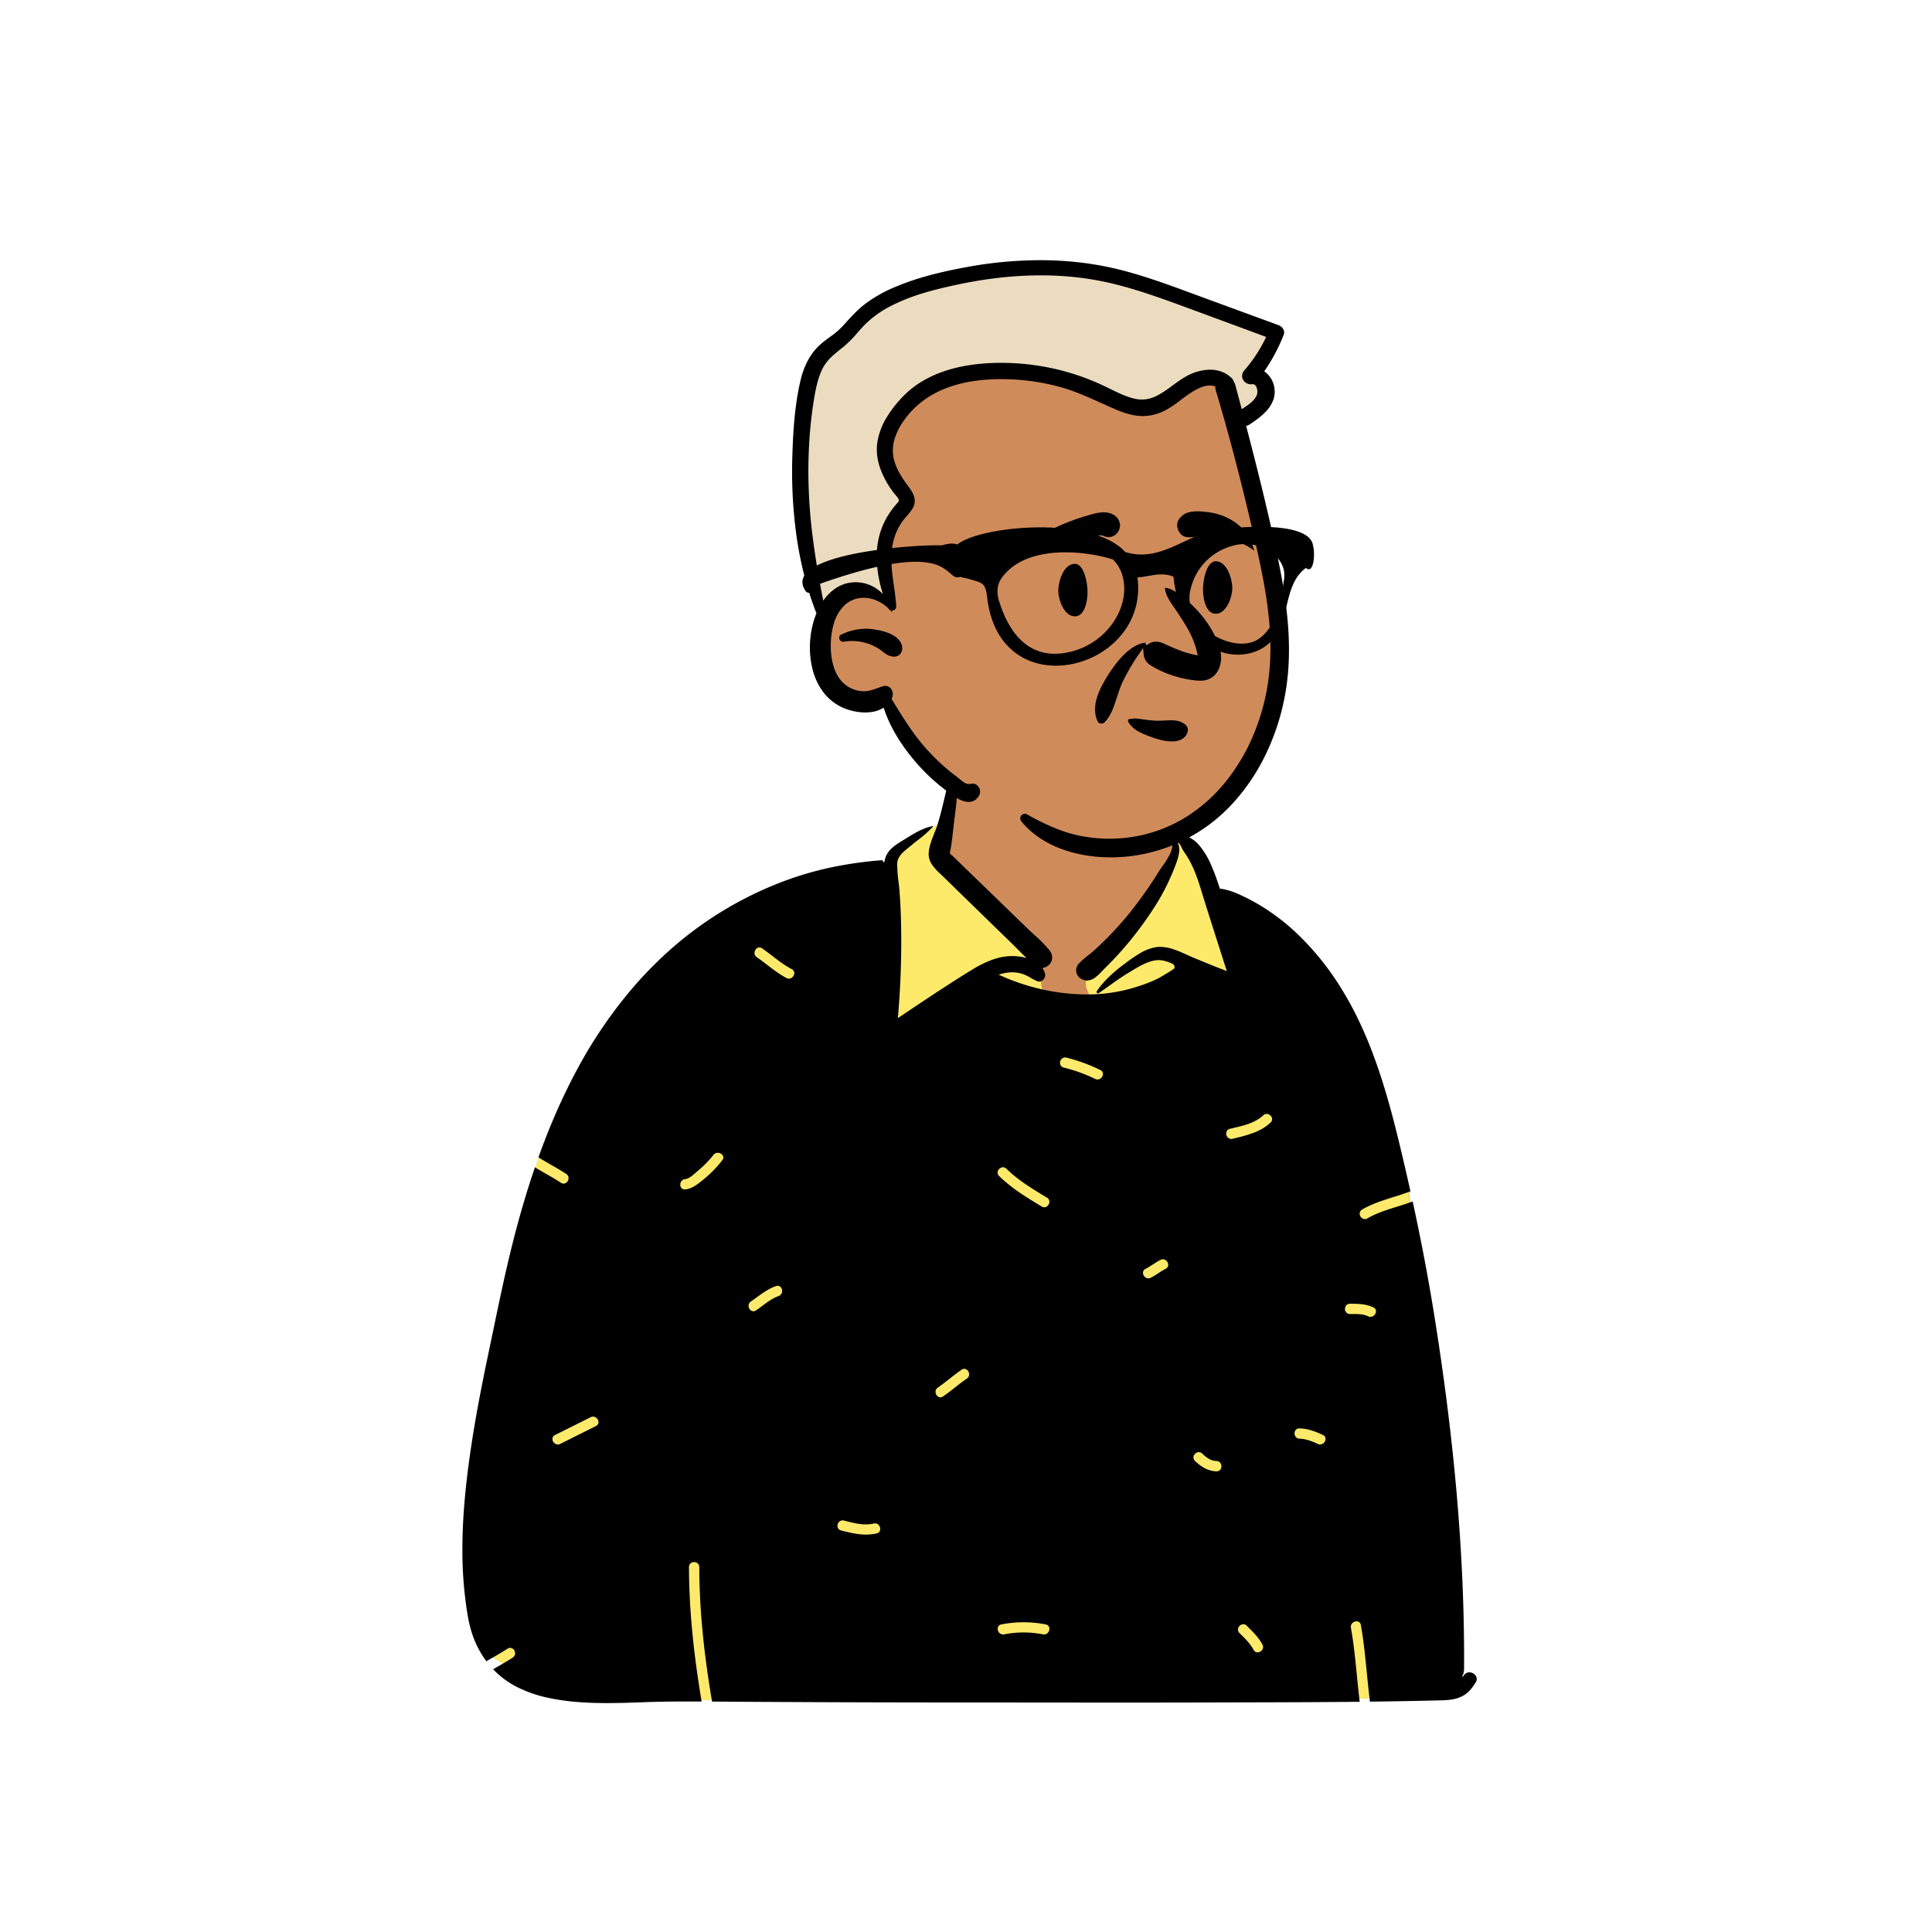 <?xml version="1.0" standalone="no"?>
<svg viewBox="-350 -150 1500 1500" style="width: 487.5px; height: 487.5px; justify-content: center; align-self: center; transform: scale(1, 1);" xmlns="http://www.w3.org/2000/svg"><g transform="rotate(360 402.761 612.134)"><g id="body_Polo_and_Sweater" data-name="body/Polo and Sweater" transform="translate(0 459)"><path id="_Skin" data-name="✋ Skin" d="M83.452,762.934c61.232,1.714,119.074,3.6,180.188,0,97.8-6.049,384.795,4.855,447.879,0,4.761-.366,21.133,4.855,21.474,0,2.773-33.807,4.571-375.844-3.668-399.379S680.419,226.887,628.6,174.133c-14.449-14.252-36.437-19.773-48.583-36.242-10.473-17.96-9.659-28.5-20-37.949-4.488-4.1-15.072-5.763-22.937-11.454-7.908-7.859-.421-25.159-3.667-36.1C526.722,25.058,502.075,7.527,475.136,3.4c-37.442-8.959-76.97-.488-94.9,28.922-6.676,10.948-3.123,24.254-11.334,41.8.586,13.257-14.891,16.46-24.142,21.713L326.384,114.4c-56.6,31.846-123.183,49.043-172.776,91.829C111.444,249,69.506,298.435,50.8,356.305c-3.873,15.769-5.137,32.067-6.742,48.18-4.582,47.088-17.341,92.791-28.321,138.658C3.215,600.932-8.456,662.278,8.418,720.614,13.283,732.961,72.377,762.357,83.452,762.934Z" transform="translate(13.323 -54)" fill="#d08b5b"></path><path id="Path" d="M368.966,0l4.782.512V37.329l62.531,65.048,11.428,13.063q-10.218,36.437,20.579,36.437c30.8,0,6.988-8.949,12.779-21.061l.244-.5q6.3-12.439,43.1-52.764l28.143-47.043v-8.59l.953.39a22.79,22.79,0,0,1,6.508,3.659c10.342,9.449,9.529,19.99,20,37.949,12.146,16.47,34.134,21.991,48.583,36.243,51.819,52.754,92.487,165.888,100.726,189.422s6.441,365.572,3.668,399.379c-.341,4.855-16.714-.366-21.474,0-63.085,4.855-350.083-6.049-447.879,0-61.114,3.6-118.956,1.714-180.188,0-11.075-.577-70.169-29.974-75.034-42.321-16.874-58.336-5.2-119.681,7.317-177.47l1.085-4.511c10.541-43.6,22.395-87.1,27-131.832l.232-2.315c1.6-16.113,2.869-32.411,6.742-48.18,18.708-57.87,60.646-107.308,102.81-150.081C202.7,89.9,268.454,72.619,324.683,41.377l1.7-.951,18.372-18.567.562-.313c9.3-5.072,24.154-8.408,23.58-21.4L368.966,0Z" transform="translate(13 19.992)" fill="#fdea6b"></path><path id="_Ink" data-name="🖍 Ink" d="M112.257,731.246c-8.37,0-15.8-.268-22.707-.821a166.2,166.2,0,0,1-24.691-3.658,97.6,97.6,0,0,1-23.408-8.5,67.813,67.813,0,0,1-17.586-13.291c1.195-.7,2.414-1.4,3.594-2.073l.065-.037c3.84-2.2,7.81-4.484,11.581-6.951a3.966,3.966,0,0,0,1.658-2.115,4.136,4.136,0,0,0-.007-2.437,3.988,3.988,0,0,0-3.62-3.02,3.76,3.76,0,0,0-2.069.666c-3.756,2.458-7.71,4.728-11.533,6.923-1.609.924-3.271,1.878-4.9,2.834A74.179,74.179,0,0,1,8.92,681.215c-3.852-9.883-5.382-20.512-6.73-31.441A304.558,304.558,0,0,1,0,612.056c0-23.3,2.123-48.431,6.681-79.1,3.912-26.368,9.191-52.588,13.838-74.759l.711-3.381c1-4.766,2.013-9.615,2.99-14.3l.019-.089c4.016-19.272,8.168-39.2,12.891-58.646,5.873-24.183,12.156-45.942,19.208-66.52,2.857,1.766,5.819,3.466,8.684,5.11,3.818,2.19,7.767,4.456,11.516,6.909a3.756,3.756,0,0,0,2.068.666,3.991,3.991,0,0,0,3.623-3.022,4.132,4.132,0,0,0,.007-2.436,3.916,3.916,0,0,0-1.659-2.115c-3.757-2.459-7.712-4.731-11.537-6.929l-.005,0c-3.3-1.9-6.716-3.859-9.988-5.932,4.3-12,8.909-23.656,13.713-34.635,5.084-11.618,10.558-22.89,16.271-33.5a358.411,358.411,0,0,1,41.641-61.574,310.423,310.423,0,0,1,25.6-26.864,283.329,283.329,0,0,1,60.846-43.215,281.051,281.051,0,0,1,34.289-15.278,256.758,256.758,0,0,1,36.538-10.357,303.759,303.759,0,0,1,37.61-5.242c.029,0,.058,0,.086,0a.924.924,0,0,1,.684.292,1.3,1.3,0,0,1,.332.945l-.01.115,1,.161a17.558,17.558,0,0,1,2.579-7.17c2.816-4.334,7.85-7.383,12.291-10.072.789-.478,1.534-.929,2.268-1.387l1.185-.738c5.884-3.647,12.21-7.317,19.146-8.612a.308.308,0,0,1,.052,0,.24.24,0,0,1,.222.135.249.249,0,0,1-.045.269,82.45,82.45,0,0,1-11.4,10.178c-1.436,1.13-2.919,2.3-4.342,3.475l-1.229,1.025c-.525.432-1.062.861-1.631,1.316-4.219,3.37-9,7.19-9.146,12.566a98.751,98.751,0,0,0,1,14.051v.01c.3,2.555.619,5.2.808,7.75.537,7.236.9,14.446,1.089,21.429a668.278,668.278,0,0,1-2.409,76.861l10.039-6.721c15.9-10.645,31.486-21,47.3-30.68a88.4,88.4,0,0,1,15.005-7.562,46.22,46.22,0,0,1,16.389-3.214c.257,0,.514,0,.765.008a41.507,41.507,0,0,1,10.441,1.53c-2.177-2.062-4.329-4.228-6.41-6.323-1.542-1.552-3.137-3.157-4.72-4.7l-.089-.087c-5.963-5.807-12.129-11.811-18.24-17.753l-17.618-17.16L373.33,89.6c-.621-.606-1.265-1.218-1.888-1.809l-.021-.02a45.57,45.57,0,0,1-6.726-7.371,16.171,16.171,0,0,1-2.09-4.334,14.047,14.047,0,0,1-.554-5.1c.352-5.011,2.362-10.041,4.305-14.905.648-1.623,1.317-3.3,1.9-4.925.311-.879.609-1.781.91-2.759,2.306-7.664,4.153-15.591,5.939-23.257,1.854-7.957,3.771-16.186,6.2-24.114A1.307,1.307,0,0,1,382.578,0a1.516,1.516,0,0,1,1.494,1.376,131.186,131.186,0,0,1,.151,22.947c-.547,7.784-1.53,15.455-2.481,22.873-.292,2.3-.548,4.648-.8,6.924-.54,4.958-1.1,10.081-2.055,14.955-.168.709-.34,1.48-.51,2.291a7.549,7.549,0,0,0,1.691,1.7c.3.244.575.474.78.674l2.822,2.745,5.657,5.477c6.018,5.827,12.137,11.755,18.055,17.488l.1.1q7.526,7.291,15.052,14.581l16.249,15.75c1.67,1.618,3.432,3.239,5.137,4.806a115.8,115.8,0,0,1,11.654,11.785,9.821,9.821,0,0,1,2.293,5.3,7.863,7.863,0,0,1-1.653,5.476,8.917,8.917,0,0,1-5.96,3.25,13.768,13.768,0,0,1,2.08,4.342,4.985,4.985,0,0,1-.946,4.3,4.516,4.516,0,0,1-3.548,1.918,3.954,3.954,0,0,1-1.435-.275,38.828,38.828,0,0,1-5.263-2.658,33.14,33.14,0,0,0-6.138-2.962,26.439,26.439,0,0,0-8.193-1.271,28.291,28.291,0,0,0-4.677.391,38.855,38.855,0,0,0-5.749,1.442,169.3,169.3,0,0,0,31.094,10.8,163.9,163.9,0,0,0,32.646,4.46c1.573.053,3.156.08,4.7.08,2.948,0,5.894-.1,8.756-.288a125.743,125.743,0,0,0,22.33-3.47,136.1,136.1,0,0,0,17.022-5.471,86.789,86.789,0,0,0,8.01-3.619l.228-.135c.087-.054.4-.235.868-.508l.034-.02c2.617-1.519,10.579-6.141,10.74-6.927a2.669,2.669,0,0,0-.165-2.055,3.53,3.53,0,0,0-1.334-1.362c-3.277-1.4-6.787-2.77-10.5-2.795h-.1c-7.607,0-15.848,5.088-22.47,9.176-.718.443-1.393.86-2.058,1.265-5.069,3.086-9.948,6.574-14.667,9.948l-.019.014c-2.418,1.729-4.918,3.516-7.415,5.229a.939.939,0,0,1-.54.17,1.225,1.225,0,0,1-1.031-.662,1,1,0,0,1,.031-1.05,69.98,69.98,0,0,1,9.131-10.764,112.629,112.629,0,0,1,10.765-9.169l3.009-2.255a106.861,106.861,0,0,1,11.024-7.442,35.356,35.356,0,0,1,12.132-4.539,21.687,21.687,0,0,1,3.147-.225,33.556,33.556,0,0,1,10.714,2.019c3.546,1.2,7.023,2.771,10.387,4.291l.01,0c1.971.89,3.832,1.732,5.662,2.48l16.1,6.59c1.11.452,2.282.889,3.415,1.31l.005,0c1.813.675,3.689,1.372,5.46,2.188l-6.747-21.109c-3.011-9.432-6.562-20.571-10.062-31.68l-.646-2.07c-.4-1.3-.806-2.627-1.2-3.912l-.013-.042c-2.865-9.4-5.827-19.128-10.674-27.726-1.177-2.1-2.528-4.113-3.834-6.064l-.1-.145-.389-.582a22.624,22.624,0,0,1-1.557-2.866,14.96,14.96,0,0,0-2.523-4.055c-3.266-3.46-8.065-6.1-14.671-8.059a1.026,1.026,0,0,1-.8-1.1,1.236,1.236,0,0,1,1.1-1.108,24.944,24.944,0,0,1,2.6-.136,30.12,30.12,0,0,1,12.879,3.115l2.035.971.545.257c4.492,2.121,8.735,4.125,12.038,7.9a61.446,61.446,0,0,1,9.362,14.906,163.33,163.33,0,0,1,6.289,16.539l1,3a1.449,1.449,0,0,1,.428-.049,34.526,34.526,0,0,1,6.289,1.35,40.007,40.007,0,0,1,5.382,1.829,153.284,153.284,0,0,1,25.216,13.611,170.811,170.811,0,0,1,22.22,17.716,214.848,214.848,0,0,1,35.756,44.684c10.125,16.581,18.785,35.293,26.475,57.2,7.614,21.692,13.295,43.854,17.393,60.737,2.966,12.218,5.918,24.944,8.775,37.825-4.347,1.673-8.862,3.091-13.228,4.462-8.17,2.566-16.614,5.218-24.238,9.632a3.637,3.637,0,0,0-1.794,4.277,4.194,4.194,0,0,0,3.838,3.2,3.958,3.958,0,0,0,1.993-.569c7.187-4.161,15.166-6.643,22.883-9.044,4.052-1.26,8.24-2.563,12.273-4.1,6.6,30.374,12.232,60.059,16.748,88.232,3.725,23.211,7.035,46.177,9.839,68.261,2.957,23.29,5.452,46.388,7.415,68.654,2.057,23.332,3.6,46.509,4.578,68.886,1.022,23.332,1.469,46.532,1.327,68.958a13.164,13.164,0,0,1-1.72,6.25,3.463,3.463,0,0,0,1.451-1.158,5.083,5.083,0,0,1,4.381-2.488,5.989,5.989,0,0,1,5.143,2.975,4.657,4.657,0,0,1-.294,4.913l-.542.843a36.777,36.777,0,0,1-4.347,5.7,20.96,20.96,0,0,1-5.93,4.3,26.6,26.6,0,0,1-7.664,2.358,60.894,60.894,0,0,1-8.046.632c-16.763.442-34.918.779-55.5,1.032-.963-7.51-1.721-15.172-2.454-22.582v-.006c-1.2-12.126-2.441-24.664-4.612-36.879a3.245,3.245,0,0,0-3.346-2.89,4.686,4.686,0,0,0-3.5,1.637,4,4,0,0,0-.865,3.381c2.171,12.217,3.413,24.759,4.615,36.888v.006c.668,6.739,1.358,13.708,2.2,20.542-31.541.339-63.613.412-94.63.483-7.446.017-15.885.036-24.072.059-19.087.056-39.2.082-63.3.082-19.992,0-40.3-.018-59.942-.036h-.152c-12.244-.011-24.9-.023-37.356-.03l-22.964-.007c-62.153,0-124.631-.205-185.7-.61l-14.721-.1c-3.165-18.656-5.5-35.665-7.126-52-1.842-18.445-2.754-35.591-2.79-52.418a3.692,3.692,0,0,0-1.257-2.9,4.217,4.217,0,0,0-2.754-.967,4.16,4.16,0,0,0-2.943,1.148,3.732,3.732,0,0,0-1.046,2.716c.035,16.815.938,33.95,2.761,52.385,1.616,16.351,3.925,33.356,7.057,51.988-3.266-.014-6.281-.022-9.219-.022-13.5,0-24.545.169-34.743.531l-7.459.266C127.745,731.016,119.973,731.246,112.257,731.246Zm494.078-61.224a4.36,4.36,0,0,0-3.871,2.717,3.642,3.642,0,0,0,.88,4.117l1.928,1.92c3.294,3.286,6.434,6.561,8.641,10.495l.327.6a3.455,3.455,0,0,0,3.124,2,4.521,4.521,0,0,0,3.724-2.157,3.82,3.82,0,0,0,.059-3.881c-2.793-5.3-7.143-9.639-11.351-13.839L609,671.2A3.741,3.741,0,0,0,606.335,670.022Zm-170.658-1.513a90.672,90.672,0,0,0-17.192,1.661,3.482,3.482,0,0,0-2.313,1.418,3.583,3.583,0,0,0-.552,2.377,4.28,4.28,0,0,0,4.139,4,4.566,4.566,0,0,0,.854-.083,78.8,78.8,0,0,1,30.128,0,4.559,4.559,0,0,0,.852.083,3.918,3.918,0,0,0,2.894-1.255,4.711,4.711,0,0,0,1.249-2.75,3.576,3.576,0,0,0-.552-2.374,3.487,3.487,0,0,0-2.314-1.417A90.672,90.672,0,0,0,435.677,668.509ZM295.12,589.391a4.023,4.023,0,0,0-3.862,3.7,3.937,3.937,0,0,0,.493,2.522,3.678,3.678,0,0,0,2.321,1.628l2.459.617c6.225,1.538,11.469,2.563,16.831,2.563a37.484,37.484,0,0,0,8.18-.875,3.576,3.576,0,0,0,2.319-1.521,3.783,3.783,0,0,0,.525-2.45,4.64,4.64,0,0,0-1.225-2.657,3.767,3.767,0,0,0-2.779-1.2,4.409,4.409,0,0,0-.77.07l-.2.04a28.729,28.729,0,0,1-6.27.668c-5.289,0-10.334-1.286-15.674-2.648l-1.272-.324a4.392,4.392,0,0,0-1.077-.139Zm276.655-52.973a4.05,4.05,0,0,0-2.358.793,4.546,4.546,0,0,0-1.556,1.951,3.581,3.581,0,0,0,.924,4.061c5.43,5.28,10.877,7.924,16.653,8.084l.137,0a3.555,3.555,0,0,0,2.737-1.146,4.07,4.07,0,0,0,.983-2.573,4.374,4.374,0,0,0-.852-2.814,3.73,3.73,0,0,0-2.779-1.458l-.227-.012a12.5,12.5,0,0,1-6.009-1.8,25.563,25.563,0,0,1-4.986-3.939A3.8,3.8,0,0,0,571.775,536.418ZM101.448,508.832h0a4.159,4.159,0,0,0-1.868.462L71.932,523.118a3.371,3.371,0,0,0-1.924,3.959,4.406,4.406,0,0,0,4.092,3.411,4.159,4.159,0,0,0,1.87-.462L103.617,516.2a3.37,3.37,0,0,0,1.925-3.957,4.407,4.407,0,0,0-4.093-3.412Zm548.364,9.131a3.546,3.546,0,0,0-2.772,1.185,4.1,4.1,0,0,0-.951,2.641,4.329,4.329,0,0,0,.944,2.818,3.787,3.787,0,0,0,2.917,1.357c4.1.114,8.714,1.443,14.108,4.061a4.193,4.193,0,0,0,1.84.442,4.438,4.438,0,0,0,4.146-3.452,3.322,3.322,0,0,0-1.948-3.9,60.4,60.4,0,0,0-8.815-3.536,35.225,35.225,0,0,0-9.331-1.617Zm-260.148-46.23h0a3.69,3.69,0,0,0-2.085.7c-3.185,2.164-6.255,4.581-9.224,6.918-2.47,1.944-5.024,3.955-7.63,5.809l-1.578,1.1a4.019,4.019,0,0,0-1.636,2.167,4.243,4.243,0,0,0,.035,2.472,3.948,3.948,0,0,0,3.554,2.965,3.693,3.693,0,0,0,2.085-.7c3.179-2.16,6.246-4.575,9.212-6.91l.005,0c2.967-2.335,6.034-4.75,9.214-6.91a4.017,4.017,0,0,0,1.636-2.167,4.243,4.243,0,0,0-.035-2.472,3.948,3.948,0,0,0-3.553-2.966Zm302.631-42.551c3.3,0,7.111.121,10.477,1.568l.454.2a4.228,4.228,0,0,0,1.81.421,4.162,4.162,0,0,0,2.729-1.066,4.61,4.61,0,0,0,1.468-2.429,3.27,3.27,0,0,0-1.969-3.833c-5.6-2.635-11.288-2.847-18.147-2.851a3.685,3.685,0,0,0-2.9,1.25,4.206,4.206,0,0,0-.966,2.75,3.776,3.776,0,0,0,3.864,4l.976,0,.607,0h.034C691.245,429.185,691.773,429.182,692.295,429.182ZM244.758,407.26a4.076,4.076,0,0,0-1.376.255c-5.545,1.992-10.054,5.249-14.828,8.7l-.007,0c-1.478,1.068-3.007,2.171-4.551,3.22a4.019,4.019,0,0,0-1.637,2.167,4.242,4.242,0,0,0,.035,2.471,3.949,3.949,0,0,0,3.555,2.966,3.694,3.694,0,0,0,2.085-.7c1.588-1.079,3.172-2.261,4.7-3.405,3.773-2.818,7.675-5.731,12.1-7.461l.672-.252a3.993,3.993,0,0,0,2.286-1.975,4.479,4.479,0,0,0,.374-2.754A3.6,3.6,0,0,0,244.758,407.26ZM543.843,386.7a4.122,4.122,0,0,0-1.9.482c-2,1.027-3.909,2.262-5.759,3.455-1.516.978-3.081,1.988-4.683,2.879l-1.079.578a3.42,3.42,0,0,0-1.9,4.019,4.6,4.6,0,0,0,1.437,2.352,3.926,3.926,0,0,0,2.608,1.019,4.124,4.124,0,0,0,1.9-.482c1.994-1.027,3.9-2.26,5.752-3.453,1.517-.979,3.084-1.991,4.689-2.883l1.079-.577a3.421,3.421,0,0,0,1.9-4.021,4.6,4.6,0,0,0-1.437-2.352A3.925,3.925,0,0,0,543.843,386.7ZM419.711,315.229a4.373,4.373,0,0,0-3.9,2.737,3.6,3.6,0,0,0,.913,4.076c9.2,9,19.946,15.764,31.069,22.465l2,1.2a3.9,3.9,0,0,0,2.016.6,3.613,3.613,0,0,0,2.393-.937,4.59,4.59,0,0,0,1.385-2.212,3.9,3.9,0,0,0-.053-2.358,3.8,3.8,0,0,0-1.7-2l-2.93-1.762c-4.689-2.828-9.679-5.9-14.4-9.176A110.173,110.173,0,0,1,423.2,317.18l-.824-.795A3.783,3.783,0,0,0,419.711,315.229ZM198.289,304h0a4.182,4.182,0,0,0-3.266,1.536l-.111.139a78.975,78.975,0,0,1-11.066,11.451l-.752.645c-.371.316-.809.7-1.232,1.08-2.535,2.253-6.008,5.337-8.84,5.579a4.2,4.2,0,0,0-3.832,4.537,3.382,3.382,0,0,0,3.433,3.48c.13,0,.264-.006.4-.017,5.064-.431,9.434-3.921,13.29-7l.266-.212a90.6,90.6,0,0,0,15.242-15.5,3.133,3.133,0,0,0,.489-3.411,4.545,4.545,0,0,0-4.019-2.3Zm426.153-30.2h0a3.826,3.826,0,0,0-2.533,1l-.132.12c-6.15,5.777-14.6,7.791-22.771,9.738-1.022.243-2.078.495-3.113.751a3.658,3.658,0,0,0-2.32,1.611,3.918,3.918,0,0,0-.5,2.512,4.039,4.039,0,0,0,3.885,3.726,4.426,4.426,0,0,0,1.061-.134l4.074-1.005a97.787,97.787,0,0,0,13.46-4.15,38.187,38.187,0,0,0,11.878-7.393,3.508,3.508,0,0,0,.975-3.993,4.458,4.458,0,0,0-3.965-2.778Zm-156.526-43.83a4.02,4.02,0,0,0-3.859,3.7,3.941,3.941,0,0,0,.492,2.524,3.682,3.682,0,0,0,2.322,1.631,123.523,123.523,0,0,1,24.386,8.814,4.179,4.179,0,0,0,1.852.45,4.426,4.426,0,0,0,4.125-3.434,3.344,3.344,0,0,0-1.938-3.924,133.033,133.033,0,0,0-26.3-9.619,4.4,4.4,0,0,0-1.081-.141ZM230.553,144.562h0a3.343,3.343,0,0,0-2.207.868,4.59,4.59,0,0,0-1.338,2.088,4.255,4.255,0,0,0-.039,2.476,4.031,4.031,0,0,0,1.634,2.176c2.8,1.913,5.521,4.005,8.153,6.028,4.67,3.59,9.5,7.3,14.887,10.1a4.105,4.105,0,0,0,1.9.488,3.907,3.907,0,0,0,2.566-.988,4.613,4.613,0,0,0,1.446-2.295,3.421,3.421,0,0,0-1.717-4.027l-.159-.086c-5.384-2.8-10.214-6.509-14.884-10.1-2.635-2.025-5.357-4.117-8.156-6.029a3.68,3.68,0,0,0-2.087-.7Zm254.512,25.691h0a7.692,7.692,0,0,1-.933-.057,9.265,9.265,0,0,1-4.508-1.791,7.984,7.984,0,0,1-2.669-3.53,7.528,7.528,0,0,1,1.728-7.839,57.174,57.174,0,0,1,7.176-6.342c1.589-1.255,3.23-2.552,4.7-3.889,3.638-3.29,7.322-6.83,10.949-10.52a252.736,252.736,0,0,0,20.431-23.49c6.738-8.835,12.363-16.914,17.2-24.7l1.051-1.709c.863-1.42,1.97-2.986,3.142-4.645a64.389,64.389,0,0,0,6.138-9.912c1.82-3.987,2.228-7.377,1.249-10.363a.488.488,0,0,1,.08-.441.514.514,0,0,1,.408-.224.427.427,0,0,1,.142.025,7.442,7.442,0,0,1,4.437,3.961c.978,2.2,1.026,5.106.145,8.88a66.125,66.125,0,0,1-3.077,9.08l-.089.224-.506,1.286a173.553,173.553,0,0,1-17.139,32.36,272.964,272.964,0,0,1-23.09,30.19c-3.6,4.081-7.4,8.124-11.3,12.017l-1.468,1.453c-.656.645-1.337,1.364-2.059,2.126a46.555,46.555,0,0,1-5.572,5.262A11.012,11.012,0,0,1,485.066,170.253Z" transform="translate(9 -17.978)"></path></g><g transform="translate(225 0)"><g><g><path id="_Skin" data-name="✋ Skin" d="M241.078,449.929c-22.2.131-41.06-6.167-55.454-16.586-17.962-6.4-39.628-16.284-52.788-26.655-5.133,1.31-11.275-4.143-15.2-7.021-24.425-18.239-43.6-44.936-49.278-71.678-8.77,11.07-21.25,11.53-33.205,6.028-25.06-14.212-24.123-44.137-15.1-66.495C1.082,224.965-12.063,112.619,16.89,67.278c5.922-6.784,14.613-10.842,20.87-17.8C43.328,43.4,48.624,37.188,55.1,32.38c19.766-15.044,53.81-23.054,75.126-26.821C219.21-13.679,287.578,20.9,368.18,50.066a142.024,142.024,0,0,1-18.41,32.043c20.01,7.469,10.819,24.262-4.705,32.775l-9.242-4.492c14.407,51.546,47.563,179.728,33.257,220.891-11.408,64.22-61.474,119.112-128,118.646" transform="translate(46.33 59.54)" fill="#d08b5b"></path><path id="_Hair" data-name="💈 Hair" d="M17.95,262.467C.158,216.665-10.981,110.925,16.89,67.278c5.922-6.784,14.612-10.842,20.87-17.8C43.328,43.4,48.624,37.188,55.1,32.38,74.868,17.336,108.912,9.326,130.228,5.558,219.21-13.679,287.578,20.9,368.18,50.066a141.976,141.976,0,0,1-18.41,32.043c20.011,7.469,10.82,24.262-4.7,32.775l-6.822-3.316c-1.8-9.622-6.6-28.452-16.751-29.461-13.667-1.358-43.914,24.209-57.085,24.209s-80.087-28.6-116.844-28.6S79.515,108.08,67.082,130.084s18.5,49.333,18.5,49.333-18.5,23.719-18.5,34.091,4.324,42.877,4.324,42.877-19.924-6.538-31.321-6.538S20.3,262.467,20.3,262.467Zm53.456-6.082Z" transform="translate(46 60)" fill="#ecdcbf"></path><path id="_Ink" data-name="🖍 Ink" d="M247.529,463.649a120.474,120.474,0,0,1-19.369-1.544,102.135,102.135,0,0,1-18.847-4.9,80.783,80.783,0,0,1-17.122-8.657,65.851,65.851,0,0,1-14.2-12.816,3.646,3.646,0,0,1-.841-2.26,3.69,3.69,0,0,1,.763-2.316,3.4,3.4,0,0,1,2.712-1.348,3.57,3.57,0,0,1,1.761.479l1.766.984a181.767,181.767,0,0,0,20.154,9.762,107.373,107.373,0,0,0,21.465,6.31,117.814,117.814,0,0,0,20.573,1.826,114.928,114.928,0,0,0,25.5-2.865,111.339,111.339,0,0,0,37.429-16.191,125.449,125.449,0,0,0,29.048-27.356,152.451,152.451,0,0,0,21.945-39.44A169.248,169.248,0,0,0,370.545,319.1a197.933,197.933,0,0,0,.607-27.224c-.369-8.563-1.219-17.419-2.6-27.074-2.558-17.878-6.513-35.476-10.684-53.432-9.587-41.276-19.041-77.322-28.9-110.2a7.866,7.866,0,0,1-.322-3.064,11.878,11.878,0,0,0-4.35-.8,17.749,17.749,0,0,0-5.7,1.038c-6.118,2.066-12.337,6.77-17.333,10.55l-.279.211c-1.76,1.332-3.579,2.709-5.185,3.809-7.262,4.968-14.222,7.6-21.279,8.048-.7.044-1.421.067-2.139.067a42.335,42.335,0,0,1-10.96-1.544,76.812,76.812,0,0,1-10.469-3.716c-3.791-1.624-7.536-3.315-11.158-4.951l-.134-.06c-10.226-4.617-20.8-9.392-32.1-12.431a173.406,173.406,0,0,0-45.052-5.969c-.524,0-1.057,0-1.585.007a142.968,142.968,0,0,0-20.915,1.65,100.99,100.99,0,0,0-19.912,5.161,75.523,75.523,0,0,0-17.873,9.568,67.343,67.343,0,0,0-14.8,14.871,49.928,49.928,0,0,0-7.934,15.439,31.922,31.922,0,0,0-1.273,8.382,29.243,29.243,0,0,0,1.23,8.747,45.7,45.7,0,0,0,4.006,9.262,80.9,80.9,0,0,0,5.539,8.462l1.364,1.837c2.068,2.809,4.062,5.85,4.645,9.053a11.623,11.623,0,0,1-1.774,8.465,40.5,40.5,0,0,1-4.2,5.359l-.049.055a45.971,45.971,0,0,0-3.08,3.749,48.846,48.846,0,0,0-4.9,8.586A50.3,50.3,0,0,0,77.1,229.66c-.275,7.658.81,15.28,1.859,22.651l.026.186c.75,5.268,1.524,10.715,1.833,16.166a3.159,3.159,0,0,1-.643,2.178A3.1,3.1,0,0,1,78.126,272a3.483,3.483,0,0,1-.456.03c-.1,0-.209,0-.314-.014.127.515.241,1.045.339,1.574-.512-.658-1.07-1.315-1.662-1.95-.034-.017-.071-.036-.111-.059a3.432,3.432,0,0,1-1.438-1.488,31.848,31.848,0,0,0-2.629-2.19,30.231,30.231,0,0,0-7.7-4.2,25.137,25.137,0,0,0-8.312-1.569l-.287,0A21.456,21.456,0,0,0,40.835,267.8a31.981,31.981,0,0,0-8.482,14.441,59.9,59.9,0,0,0-2.328,16.771A54.421,54.421,0,0,0,32.436,316.2c2.038,6.178,5.307,10.9,9.716,14.041A23.731,23.731,0,0,0,55.516,334.7h.164c3.775,0,7.426-1.308,10.957-2.572l.326-.117c1.124-.4,2.283-.817,3.428-1.19a6.215,6.215,0,0,1,1.922-.317,5.5,5.5,0,0,1,1.579.231,5.691,5.691,0,0,1,2.877,2.02,6.993,6.993,0,0,1,1.36,3.393,6.769,6.769,0,0,1-.534,3.595c-.121.27-.253.542-.4.832l2.123,3.491c8.212,13.467,16.474,26.5,27.246,37.877a160.144,160.144,0,0,0,20.062,18.217l1.044.775c.649.477,1.4,1.089,2.057,1.629.219.179.442.365.67.553,1.976,1.64,4.217,3.5,6.334,3.581.088,0,.178.005.268.005a11.229,11.229,0,0,0,1.5-.126l.1-.013a12.454,12.454,0,0,1,1.626-.128,5.023,5.023,0,0,1,1.957.353,6.2,6.2,0,0,1,2.768,2.447,6.021,6.021,0,0,1,.973,3.349,6.509,6.509,0,0,1-.929,3.389,9.611,9.611,0,0,1-4.331,3.917,9.124,9.124,0,0,1-3.648.726,12.1,12.1,0,0,1-2.207-.213c-5.278-.984-11.158-5.5-14.317-7.921l-.694-.531a152.106,152.106,0,0,1-22.1-20.275C84.656,376.916,75.7,362.017,71.079,347.4a21.6,21.6,0,0,1-6.066,2.7,29.81,29.81,0,0,1-6.868,1.031c-.448.017-.907.026-1.363.026a44.369,44.369,0,0,1-18.224-4.091,38.778,38.778,0,0,1-14.4-11.771,49.172,49.172,0,0,1-8.04-16.728,68.905,68.905,0,0,1-2.173-22.195,70.694,70.694,0,0,1,4.491-21.111c.155-.4.313-.789.448-1.116A246.524,246.524,0,0,1,9.332,244.4,289.936,289.936,0,0,1,3.323,213.6,366.965,366.965,0,0,1,.208,151.115C.779,133.1,2,112.066,6.7,92.622c2.227-9.206,6.019-17,11.272-23.162,3.284-3.853,7.3-6.824,11.191-9.7l.159-.117A65.787,65.787,0,0,0,39,51.478l1.38-1.513.411-.453.483-.532c4.863-5.36,9.891-10.9,16.053-15.493a109.243,109.243,0,0,1,23.04-12.842,204.6,204.6,0,0,1,27.076-9.11c8.292-2.21,17.165-4.161,27.926-6.139A316.786,316.786,0,0,1,192.418,0a268.638,268.638,0,0,1,32.451,1.939,244.269,244.269,0,0,1,32.084,6.1c18.558,4.855,36.8,11.589,54.447,18.1l1.166.43.033.012q1.9.7,3.8,1.4c13.333,4.909,26.887,9.877,40,14.681l1.859.681c7.638,2.8,13.82,5.064,19.455,7.132a7.074,7.074,0,0,1,3.569,3.01,5.059,5.059,0,0,1,.375,4.486,140.591,140.591,0,0,1-15.11,28.372,18.345,18.345,0,0,1,5.3,5.614,19.567,19.567,0,0,1,2.822,9.781,19.281,19.281,0,0,1-1.707,8.274,27.068,27.068,0,0,1-4.66,6.98c-3.861,4.3-8.9,7.812-13.315,10.68a6.838,6.838,0,0,1-2.48,1.019c7.205,27.55,16.471,63.914,24.244,100.864l.489,2.345c4.326,20.891,6.84,37.9,7.914,53.54,1.346,19.6.435,37.228-2.785,53.893a180.236,180.236,0,0,1-14.869,44.824,156.923,156.923,0,0,1-26.647,38.914,129.4,129.4,0,0,1-36.692,27.236A128.118,128.118,0,0,1,260.265,463,125.237,125.237,0,0,1,247.529,463.649ZM193.022,11.783h0a288.98,288.98,0,0,0-32.652,1.907c-10.522,1.2-21.382,3-32.28,5.331l-2.33.5c-9.856,2.149-17.326,4.046-24.221,6.151a148.7,148.7,0,0,0-23.224,9.071A83.289,83.289,0,0,0,58.14,48.418c-2.6,2.446-4.993,5.165-7.308,7.794l-.075.085A87.936,87.936,0,0,1,40.128,67.053L36.451,70c-5.568,4.486-10.426,8.752-13.491,15.539-3.341,7.4-4.862,15.615-6.025,22.735-1.536,9.387-2.674,19.23-3.385,29.254-.67,9.459-.979,19.365-.917,29.441a404.494,404.494,0,0,0,3.471,49c1.833,14.371,4.4,29.756,8.064,48.415,5.684-8.134,13.069-13.008,21.355-14.095a28.993,28.993,0,0,1,24.972,9c-4.155-13.185-5.652-26.03-4.33-37.145a58.756,58.756,0,0,1,6.939-21.7A66.953,66.953,0,0,1,80.7,189.664l.982-1.129.114-.131a4.049,4.049,0,0,0,1.031-1.638,2.022,2.022,0,0,0-.237-1.311,14.128,14.128,0,0,0-2.178-3l-.031-.036-.179-.208c-.527-.613-1.125-1.308-1.607-1.96a71.842,71.842,0,0,1-10.07-18.235A47.207,47.207,0,0,1,66.092,152a39.77,39.77,0,0,1,.066-10.465,53.019,53.019,0,0,1,7.458-19.793,89.578,89.578,0,0,1,13.24-16.7,73.06,73.06,0,0,1,16.158-12.184,92.215,92.215,0,0,1,18.679-7.793c11.9-3.552,25.506-5.353,40.455-5.353,2.583,0,5.235.055,7.883.163A186.044,186.044,0,0,1,219.676,88.7a191.572,191.572,0,0,1,23.134,9.232l1.662.8c.928.45,1.841.9,2.689,1.314l.2.1c5.719,2.8,11.633,5.7,17.933,7.251a26.216,26.216,0,0,0,6.235.783,23.737,23.737,0,0,0,6.37-.869A30.212,30.212,0,0,0,283.7,105a81.739,81.739,0,0,0,10.784-7.074l.552-.4c2.994-2.191,6.091-4.457,9.406-6.457l.675-.4a39.6,39.6,0,0,1,19.355-5.639c.147,0,.3,0,.441,0a25.27,25.27,0,0,1,8.6,1.579,22.508,22.508,0,0,1,7.647,4.854,6.17,6.17,0,0,1,1.758,2.909,7.964,7.964,0,0,1,1.2,2.592c1.614,6.057,3.284,12.355,4.965,18.718l1.348-.869c4.344-2.821,8.4-5.7,10.3-9.9a8.679,8.679,0,0,0-.3-6.5,4.006,4.006,0,0,0-1.379-1.747,2.417,2.417,0,0,0-1.345-.385c-.081,0-.165,0-.249.01a8.493,8.493,0,0,1-1.077.07,7.624,7.624,0,0,1-2.983-.592,6.7,6.7,0,0,1-3.128-2.643,6.018,6.018,0,0,1-.868-3.937,6.852,6.852,0,0,1,1.709-3.678,110.779,110.779,0,0,0,16.913-25.921L339.169,48.922c-8.457-3.127-19.608-7.248-30.864-11.386l-5.635-2.071c-19.042-6.984-37.73-13.616-57-17.991a226.5,226.5,0,0,0-26.189-4.32,252.213,252.213,0,0,0-26.457-1.371ZM79.418,307.8l-.2,0c-3.692-.1-5.868-1.572-8.766-3.8-.337-.26-.669-.514-1.016-.774a36.061,36.061,0,0,0-8.533-4.805,39.576,39.576,0,0,0-14.332-2.759,37.394,37.394,0,0,0-6.434.561,3,3,0,0,1-2.041-.371,3.241,3.241,0,0,1-1.334-1.513,2.858,2.858,0,0,1-.05-2.149,2.8,2.8,0,0,1,1.462-1.543,46.89,46.89,0,0,1,9.368-3.318,42.722,42.722,0,0,1,9.825-1.164,40.4,40.4,0,0,1,5.416.364l.834.119c4.269.633,10.326,1.951,14.942,4.64a16.509,16.509,0,0,1,4.52,3.729A10.714,10.714,0,0,1,85.408,300a7.15,7.15,0,0,1-1.273,5.477A5.8,5.8,0,0,1,79.418,307.8Z" transform="translate(40 52)"></path></g></g><g transform="translate(159 186)"><g><path d="M151.619 18.839C155.997 18.705 160.221 19.078 164.488 20.005C172.969 21.846 183.214 25.087 189.909 30.703C188.486 26.064 187.108 21.508 184.182 17.55C180.711 12.853 176.262 9.011 171.145 6.159C165.959 3.269 160.124 1.45 154.256 0.687C148.319 -0.083 139.687 -0.999 134.656 2.81C132.993 4.068 131.618 5.504 130.801 7.209C130.11 8.652 129.83 10.285 130.111 12.154C130.383 13.962 131.232 15.864 132.514 17.352C133.611 18.625 135.031 19.601 136.698 19.904C139.844 20.474 142.757 20.005 145.677 19.534L145.815 19.512C147.725 19.204 149.64 18.898 151.619 18.839ZM68.59 18.794C67.373 18.936 66.163 19.123 64.953 19.316C61.423 19.878 57.912 20.553 54.425 21.34C47.802 22.835 41.233 24.723 34.789 26.856C28.759 28.853 22.823 31.11 16.888 33.366C16.571 33.487 16.255 33.607 15.938 33.727C13.842 34.524 11.754 35.417 9.659 36.312C6.471 37.676 3.268 39.048 0 40.082C8.611 28.176 21.88 19.354 34.647 13.041C41.931 9.44 49.659 6.535 57.433 4.155L61.762 2.855C68.136 0.974 75.106 -0.763 81.095 2.987C83.463 4.47 84.974 6.775 85.45 9.268C85.917 11.712 85.385 14.333 83.697 16.52C82.226 18.425 80.394 19.511 78.443 19.883C76.29 20.293 74.009 19.842 71.933 18.733C70.269 18.609 69.778 18.654 69.285 18.709L68.59 18.794ZM172.83 59.724L172.828 59.95C172.741 66.412 168.374 79.559 159.921 79.559C151.369 79.559 149.74 65.047 150.102 58.911L150.152 58.146C150.88 48.208 154.33 38.788 159.921 38.788C169.102 38.788 172.816 53.348 172.83 59.724ZM37.673 61.95L37.672 61.724C37.686 55.348 41.4 40.788 50.58 40.788C56.315 40.788 59.797 50.697 60.399 60.911L60.42 61.328C60.687 67.678 58.944 81.559 50.58 81.559C42.127 81.559 37.76 68.412 37.673 61.95ZM147.177 131.513C153.525 131.804 158.157 129.122 160.938 124.95C164.196 120.061 164.96 113.257 163.224 106.933C160.191 95.89 153.277 85.207 145.573 76.85C141.601 72.543 137.223 68.578 132.498 65.111C129.055 62.583 125.144 59.679 120.471 59.385C120.747 64.909 124.652 70.411 128.173 75.481C128.906 76.538 129.615 77.56 130.263 78.539L130.794 79.342C135.309 86.175 139.95 93.338 142.856 100.997C143.629 103.034 144.28 105.115 144.857 107.215C145.002 107.742 145.147 108.27 145.283 108.802C145.415 109.317 145.538 109.834 145.659 110.349C145.775 110.836 145.89 111.325 145.997 111.815C145.498 111.737 145.001 111.653 144.507 111.563C143.984 111.468 143.46 111.365 142.935 111.255C135.737 109.746 129.174 106.991 122.521 104.006L118.947 102.393C115.373 100.779 111.291 100.683 108.198 102.746L106.307 104.007L105.007 101.933C93.647 103.595 83.728 115.826 77.654 125.068L76.961 126.136C70.411 136.363 62.337 151.074 68.34 163.282C68.793 164.202 69.716 164.664 70.658 164.786C71.727 164.923 72.895 164.645 73.654 163.867C78.679 158.722 80.95 151.524 83.302 144.204C84.695 139.869 86.084 135.572 87.984 131.73C90.667 126.304 93.622 121.132 96.846 116.009C97.686 114.675 98.576 113.374 99.466 112.072C99.79 111.599 100.113 111.127 100.434 110.653L103.51 106.106L104.08 111.566C104.4 114.636 106.184 117.501 108.936 119.293C119.503 126.176 134.56 130.936 147.177 131.513ZM126.085 178.67C119.694 178.722 112.508 176.324 107.704 174.446L106.451 173.949C102.292 172.284 98.02 170.372 94.835 167.163C93.816 166.12 92.732 164.94 92.181 163.699C91.858 162.972 91.724 162.219 92.036 161.472C93.188 161.359 94.279 161.211 95.313 161.022C95.806 160.932 96.277 160.839 96.639 160.836C97.951 160.828 99.248 160.992 100.544 161.156L100.607 161.164C100.798 161.188 100.989 161.212 101.18 161.236C102.205 161.363 103.226 161.5 104.245 161.637C107.208 162.035 110.156 162.43 113.163 162.573C115.333 162.678 117.609 162.556 119.906 162.431C120.043 162.423 120.181 162.416 120.319 162.408C126.145 162.089 132.125 161.761 136.607 165.835C137.809 166.928 138.311 168.304 138.311 169.706C138.311 171.409 137.594 173.143 136.5 174.504C134.023 177.584 130.211 178.636 126.085 178.67Z" transform="translate(49.944 60.974)" fill-rule="evenodd" stroke="none"></path></g></g><g transform="translate(123 338)"></g><g transform="translate(47 241)"><g><path d="M316.813 3.109C324.946 1.292 394.509 -7.197 396.465 14.973C398.027 18.532 397.593 37.574 390.851 31.932C373.772 44.81 378.699 69.514 366.274 85.884C349.797 109.469 295.046 106.723 288.055 38.686C281.114 35.915 274.999 37.011 268.751 38.131C265.935 38.635 263.093 39.145 260.135 39.307C269.752 111.531 152.497 141.921 143.304 53.87C141.966 42.467 138.517 43.477 128.359 40.209C126.53 39.825 124.439 39.46 122.435 38.883C119.102 39.993 117.307 38.407 114.671 36.078C106.929 29.237 91.93 15.983 9.375 45.783C9.286 50.387 6.067 52.661 2.845 50.426C-18.383 21.411 85.401 13.574 108.135 14.395C112.562 13.123 116.74 12.4 120.176 13.748C138.328 -0.853 224.917 -9.073 250.63 19.59C267.763 24.98 282.206 18.183 296.811 11.31C303.36 8.228 309.942 5.13 316.813 3.109ZM368.291 12.456C368.281 12.469 368.269 12.48 368.259 12.493C368.182 12.446 368.106 12.398 368.027 12.352C368.114 12.388 368.206 12.419 368.291 12.456ZM351.985 88.395C336.977 95.623 316.039 84.962 305.948 73.795C302.275 69.729 299.441 58.096 300.854 50.718C304.681 30.737 319.061 18.745 334.242 14.65C355.286 8.972 376.464 23.356 373.995 40.33C371.654 56.417 368.107 79.752 351.985 88.395ZM210.244 96.494C231.144 90.847 248.631 71.788 249.834 50.013C250.295 40.777 247.593 31.654 240.983 25.333C218.401 18.169 173.188 13.721 154.605 39.816C149.88 46.45 151.641 54.184 152.39 56.718C159.928 82.219 176.57 105.89 210.244 96.494Z" transform="translate(1 18)" fill-rule="evenodd" stroke="none"></path></g></g></g></g></svg>